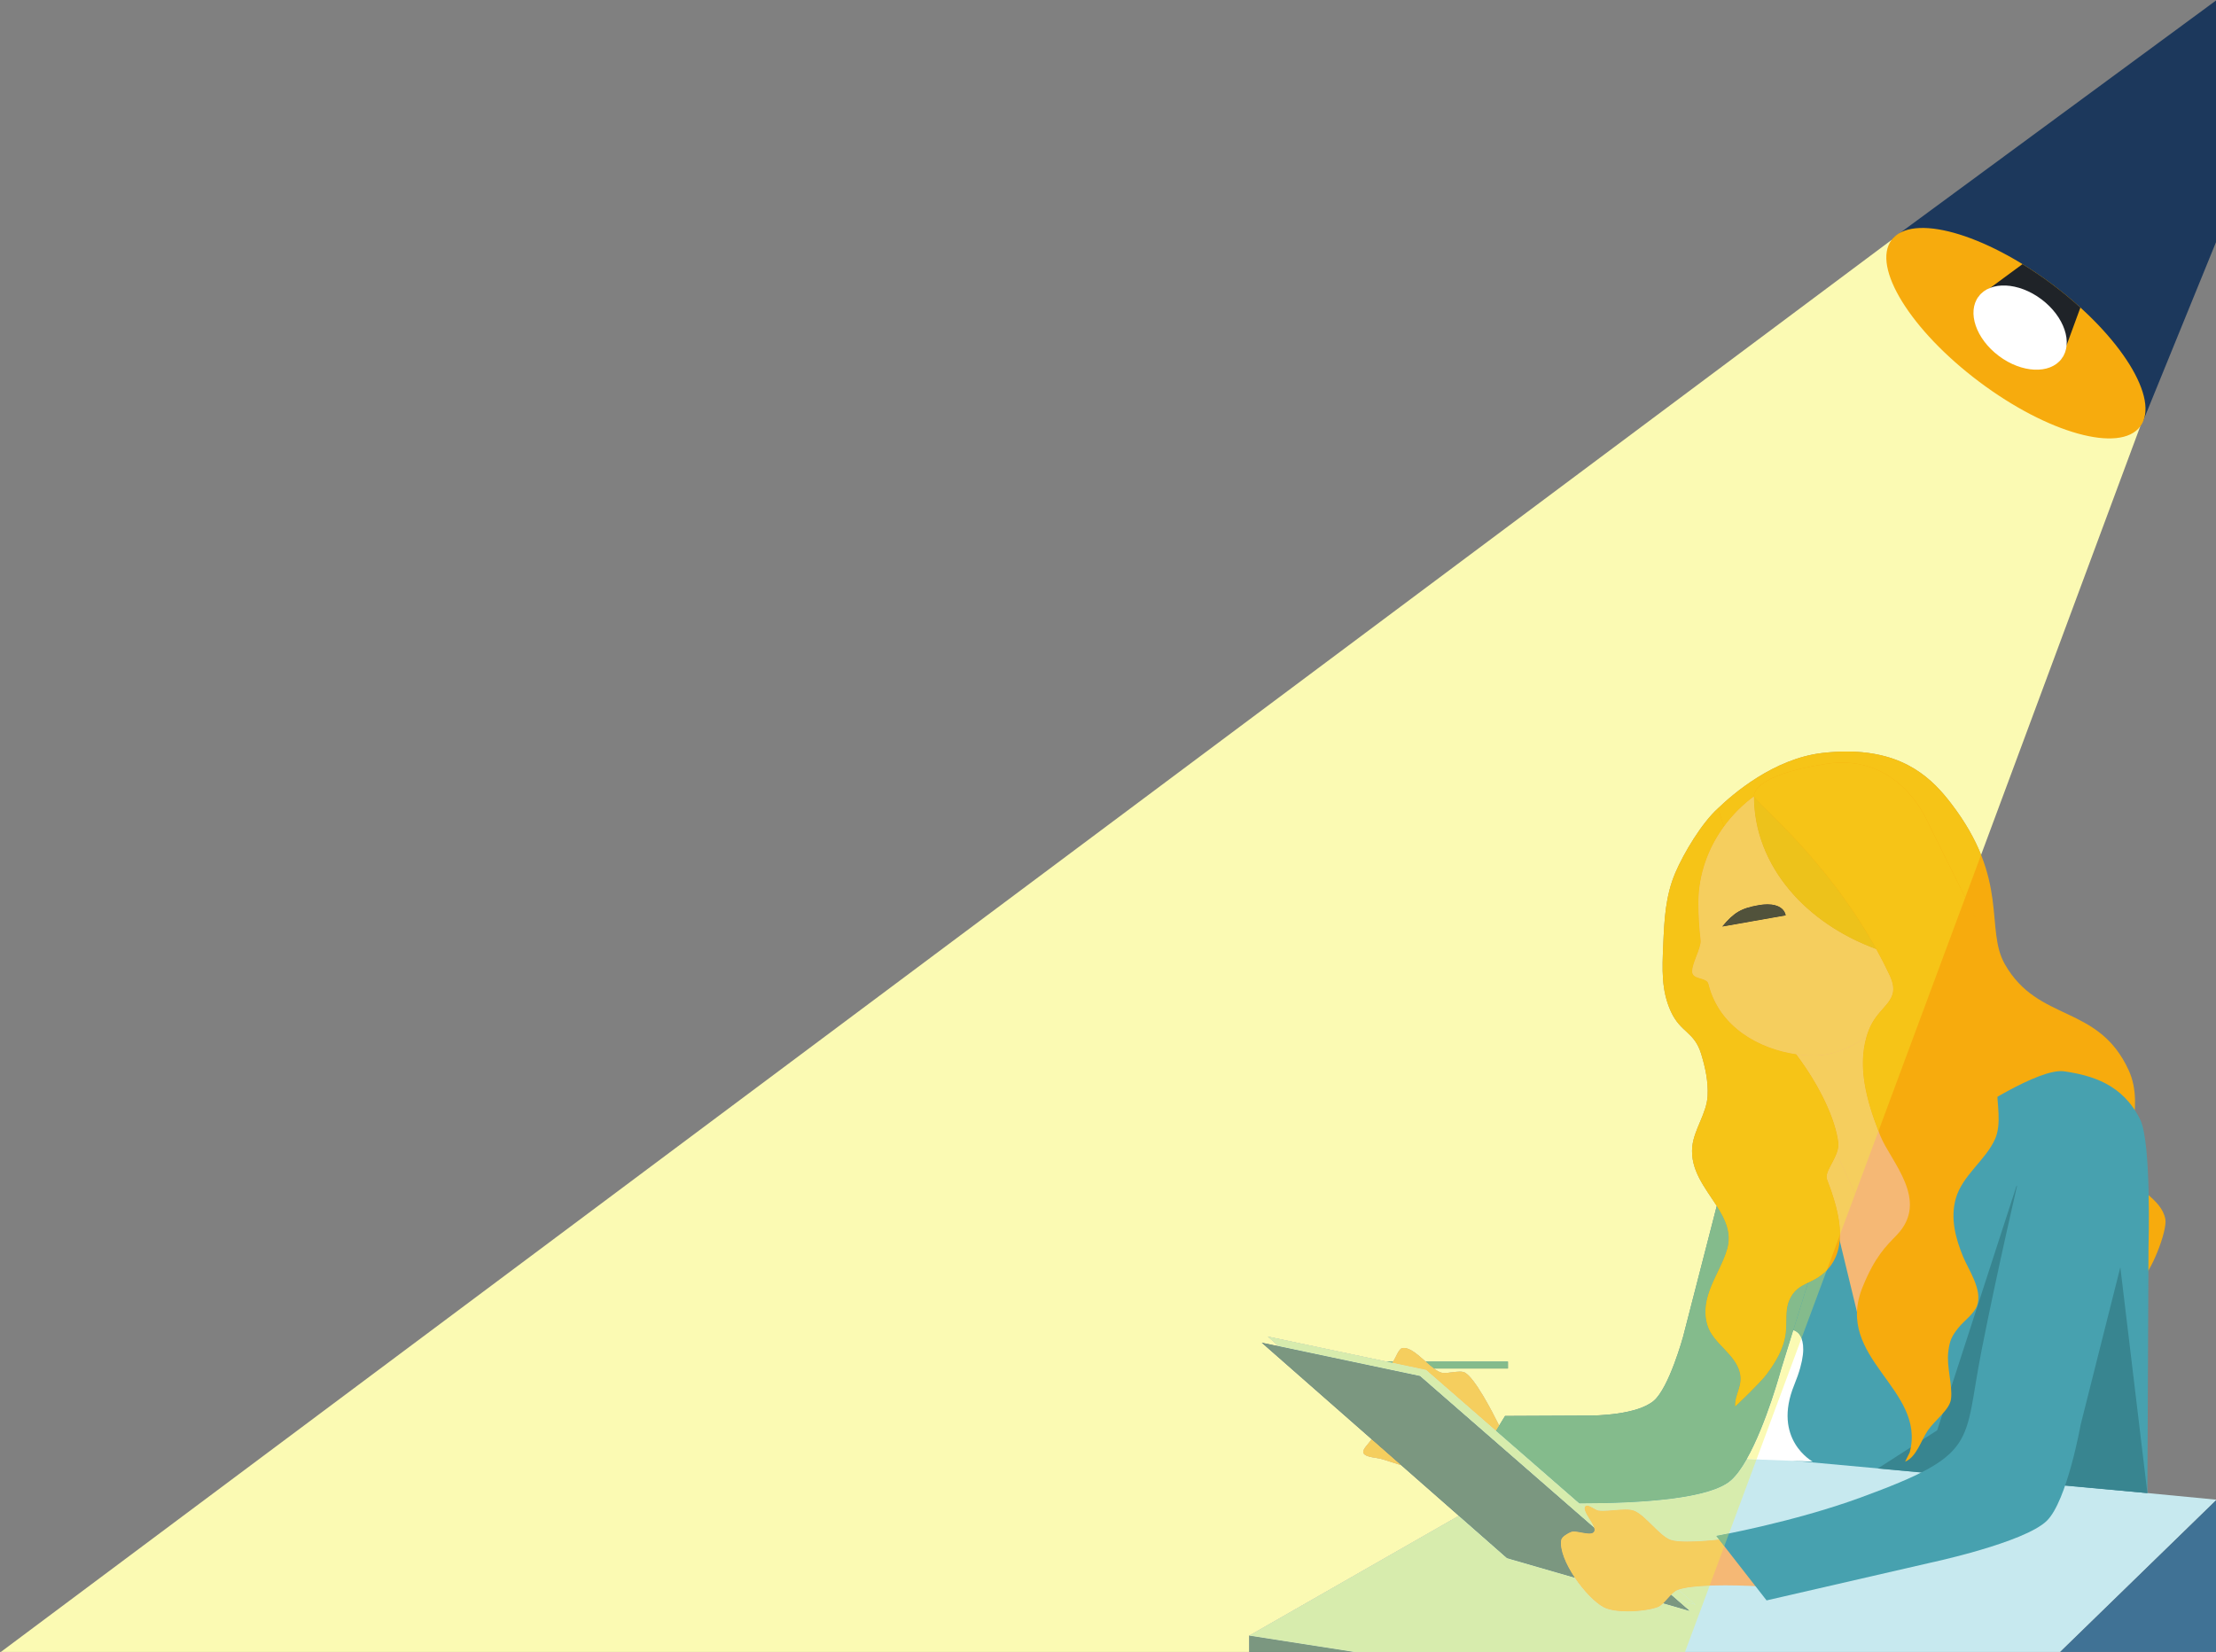 <svg width="621" height="463" viewBox="0 0 621 463" fill="none" xmlns="http://www.w3.org/2000/svg">
<rect x="0" y="0" width="621" height="463" fill="#808080" stroke="none"/>
<g clip-path="url(#clip0_1_633)">
<path d="M381.652 463.32L350.099 458.429V463.32H381.652Z" fill="#407295"/>
<path d="M577.156 463.179L621.187 420.334L446.085 403.546L350.099 458.429L380.609 463.179H577.156Z" fill="#C7E9EF"/>
<path d="M422.58 383.56H387.404L384.323 382.617L387.287 381.625H422.58V383.56Z" fill="#47A1AF"/>
<path d="M417.56 418.306C417.56 418.306 392.184 410.569 387.296 408.953C385.992 408.522 382.592 408.497 382.083 407.222C381.559 405.925 385.001 403.639 384.689 402.279C384.409 401.058 380.992 400.517 380.657 399.31C380.185 397.604 383.384 392.772 383.384 392.772C383.384 392.772 388.748 384.118 390.616 381.286C391.191 380.415 391.964 378.057 392.987 377.848C396.144 377.2 400.796 383.829 403.892 384.724C404.615 384.933 405.749 384.784 406.909 384.636C408.308 384.456 409.741 384.277 410.529 384.724C414.165 386.784 421.071 401.551 421.071 401.551L417.56 418.306Z" fill="#F5B875"/>
<path d="M561.185 365.946L500.075 375.501L499.203 325.302L567.219 303.829L561.185 365.946Z" fill="#F5B875"/>
<path d="M510.715 211.044C532.079 208.593 541.097 217.784 546.805 225.241C563.26 246.734 556.187 260.317 561.828 270.242C571.187 286.701 588.001 281.306 596.551 300.004C601.296 310.382 594.809 323.414 596.363 328.154C598.105 333.484 605.706 335.769 606.804 341.708C607.414 345.02 602.62 357.025 600.007 358.581L511.711 322.046L469.464 253.462L479.827 228.202C479.827 228.202 493.637 213.002 510.715 211.044Z" fill="#F7AB0D"/>
<path d="M563.26 346.384L522.907 341.255L496.539 283.417L529.9 265.094L563.26 346.384Z" fill="#F5B875"/>
<path d="M601.772 418.475L491.527 408.384V327.727L509.344 322.101L520.853 369.623L552.141 312.095C552.141 312.095 571.351 299.207 578.491 300.271C586.235 301.424 594.793 303.829 599.741 313.751C602.956 320.192 602.085 349.645 602.085 349.645L601.772 418.475Z" fill="#47A1AF"/>
<path d="M502.528 372.876L481.125 363.608V408.61L507.991 409.66C507.991 409.66 496.539 403.477 502.825 388.116C508.628 373.936 502.528 372.876 502.528 372.876Z" fill="white"/>
<path d="M481.236 337.457L471.673 374.62C471.673 374.62 467.739 388.988 463.431 392.618C458.149 397.069 444.328 396.759 444.328 396.759L421.768 396.864L407.641 419.979C407.641 419.979 473.423 425.337 485.107 414.851C492.599 408.125 499.179 383.681 499.179 383.681L510.444 347.349L481.236 337.457Z" fill="#47A1AF"/>
<path d="M503.324 295.465C509.996 304.291 514.405 313.825 515.159 320.264C515.6 324.031 511.116 328.221 511.993 330.522C515.065 338.575 518.959 350.604 510.601 357.218C506.919 360.134 503.321 359.736 501.324 364.64C500.211 367.372 500.813 370.324 500.415 373.637C499.887 378.041 497.519 381.873 494.957 385.304C493.212 387.643 486.261 394.217 486.261 394.217C486.064 390.851 488.468 388.513 487.583 384.767C486.324 379.457 480.061 376.51 478.519 371.513C476.037 363.479 482.088 356.941 484.043 350.036C487.017 339.517 473.044 332.815 474.249 321.293C474.751 316.509 478.297 312.029 478.537 307.127C478.739 303.035 477.868 299.108 476.719 295.357C474.813 289.143 471.027 289.481 468.293 283.611C465.515 277.645 465.808 271.577 466.1 264.772C466.405 257.688 466.723 251.068 469.528 244.533C471.907 238.999 476.949 230.596 481.459 226.551L503.324 295.465Z" fill="#F7AB0D"/>
<path d="M543.745 252.655C543.745 272.831 525.149 295.845 508.396 295.845C497.443 295.845 482.384 290.203 478.793 275.811C478.299 273.833 474.613 274.617 474.249 272.601C473.876 270.527 476.829 265.649 476.593 263.595C476.175 259.953 475.967 256.392 475.967 253.084C475.967 232.908 493.529 216.621 510.285 216.621C527.039 216.621 543.745 226.057 543.745 252.655Z" fill="#F5B875"/>
<path d="M492.845 253.695C487.929 254.559 485.963 255.703 482.629 259.687L500.424 256.552C500.068 254.519 497.759 252.828 492.845 253.695Z" fill="#1F2328"/>
<path d="M491.527 223.227C491.527 232.973 495.216 242.021 501.536 249.524C512.072 262.029 529.919 270.243 550.18 270.243L491.527 223.227Z" fill="#EAA912"/>
<path d="M475.139 449.75L424.035 434.969L355.311 374.62L399.639 383.974L475.139 449.75Z" fill="#C7E9EF"/>
<path d="M473.423 451.467L422.319 436.687L353.596 376.336L397.923 385.691L473.423 451.467Z" fill="#407295"/>
<path d="M482.828 431.392C482.828 431.392 471.671 432.78 468.209 431.604C465.073 430.539 460.945 424.47 457.817 423.381C456.519 422.93 454.361 423.106 452.28 423.282C450.609 423.424 448.987 423.565 447.899 423.381C446.965 423.225 444.995 421.48 444.319 422.144C442.967 423.475 447.796 427.813 446.684 429.349C446.152 430.082 444.648 429.81 443.177 429.536C442.068 429.329 440.976 429.124 440.333 429.349C439.479 429.648 437.659 430.713 437.507 431.604C436.575 437.075 444.436 447.725 449.291 450.413C452.64 452.267 461.025 451.765 464.605 450.413C466.28 449.781 468.316 446.355 469.976 445.682C475.309 443.527 492.963 444.612 492.963 444.612L482.828 431.392Z" fill="#F5B875"/>
<path d="M594.191 355.18L565.125 332.288L542.871 400.872L526.224 411.582L538.417 412.706L601.772 418.475L594.191 355.18Z" fill="#388590"/>
<path d="M566.015 329.057C566.015 329.057 559.749 355.844 555.272 378.639C550.105 404.932 554.769 407.516 521.38 419.736C502.564 426.624 480.965 430.477 480.965 430.477L495.053 448.555L540.972 437.993C540.972 437.993 567.301 432.4 573.595 426.236C579.268 420.68 583.075 399.292 583.075 399.292L597.469 342.167L566.015 329.057Z" fill="#47A1AF"/>
<path d="M569.123 288.516C565.481 284.268 564.231 288.187 561.959 291.725C559.577 295.435 559.616 299.955 559.616 304.645C559.616 309.309 560.971 314.968 559.089 319.233C556.493 325.12 549.923 329.419 548.089 335.892C546.493 341.527 548.045 347.168 550.155 352.288C551.649 355.912 555.601 361.469 554.06 365.903C553.252 368.225 550.319 370.227 548.789 372.172C546.968 374.485 546.381 375.647 545.985 378.773C545.44 383.081 547.221 388.235 546.748 392.071C546.368 395.144 542.4 397.795 540.217 400.965C538.408 403.596 537.033 408.445 533.879 409.66L535.167 407.087C539.884 389.212 513.86 380.753 521.951 360.767C525.427 352.177 528.527 349.276 531.528 346.163C540.885 336.448 529.829 325.564 526.919 318.311C523.08 308.744 520.023 298.157 523.701 288.689C526.529 281.404 533.107 280.892 529.493 273.247C515.632 243.915 493.408 226.28 491.527 223.227C491.527 223.227 490.285 217.384 511.828 214.077C532.224 210.944 540.113 230.196 540.113 230.196L569.123 288.516Z" fill="#F7AB0D"/>
<path d="M621.187 463.179V420.334L577.156 463.179H621.187Z" fill="#407295"/>
<path d="M350.099 463.179H0L530.093 67.244L599.763 119.529L555.167 239.604C553.427 235.245 550.815 230.477 546.805 225.241C541.74 218.623 534.068 210.64 517.471 210.64C515.368 210.64 513.117 210.769 510.715 211.044C497.103 212.605 485.567 222.579 481.445 226.563C476.939 230.613 471.904 239.004 469.528 244.533C466.723 251.068 466.405 257.688 466.1 264.772C465.808 271.577 465.515 277.645 468.293 283.611C471.027 289.481 474.813 289.143 476.719 295.357C477.868 299.108 478.739 303.035 478.537 307.127C478.297 312.029 474.751 316.509 474.249 321.293C473.559 327.904 477.863 332.928 481.097 337.996L471.673 374.62C471.673 374.62 467.739 388.988 463.431 392.618C458.796 396.525 447.58 396.764 444.907 396.764C444.535 396.764 444.328 396.758 444.328 396.758L421.768 396.864L420.113 399.572C418.089 395.475 413.336 386.313 410.529 384.724C410.163 384.516 409.657 384.444 409.08 384.444C408.416 384.444 407.657 384.54 406.909 384.636C406.161 384.732 405.424 384.828 404.8 384.828C404.457 384.828 404.148 384.799 403.892 384.724C403.256 384.54 402.555 384.115 401.813 383.56H422.58V381.625H399.505C397.409 379.772 395.223 377.804 393.436 377.804C393.283 377.804 393.133 377.817 392.987 377.848C391.964 378.057 391.191 380.415 390.616 381.287C390.547 381.392 390.472 381.505 390.393 381.625H388.508L355.311 374.62L358.425 377.355L353.596 376.336L384.384 403.372C383.596 404.664 381.683 406.232 382.083 407.223C382.592 408.497 385.992 408.523 387.296 408.953C388.325 409.293 390.263 409.905 392.681 410.658L408.836 424.845L350.099 458.429V463.179Z" fill="#FBFAB3"/>
<path d="M380.736 463.179H350.099V458.429L380.609 463.179H380.736Z" fill="#7B9780"/>
<path d="M472.132 463.179H380.609L350.099 458.429L408.836 424.845L422.319 436.687L441.315 442.18C443.757 445.812 446.892 449.085 449.291 450.413C450.836 451.269 453.456 451.622 456.18 451.622C459.357 451.622 462.677 451.141 464.605 450.413C465.075 450.236 465.573 449.839 466.084 449.344L473.423 451.467L469.621 448.155L475.139 449.751L470.321 445.553C472.293 444.868 475.609 444.544 479.101 444.413L472.132 463.179ZM472.847 432.077C470.951 432.077 469.24 431.955 468.209 431.604C465.073 430.539 460.945 424.47 457.817 423.381C457.207 423.169 456.405 423.096 455.512 423.096C454.507 423.096 453.383 423.189 452.28 423.282C451.177 423.376 450.096 423.469 449.176 423.469C448.701 423.469 448.269 423.444 447.899 423.381C447.113 423.251 445.593 421.993 444.729 421.993C444.565 421.993 444.427 422.037 444.319 422.144C444.168 422.292 444.095 422.477 444.08 422.692L442.537 421.348C442.551 421.348 442.56 421.348 442.573 421.348C460.316 421.348 479.328 420.037 485.107 414.851C486.624 413.489 488.103 411.401 489.497 408.937L492.237 409.044L484.533 429.788C482.276 430.243 480.965 430.477 480.965 430.477L481.772 431.513C479.957 431.709 476.125 432.077 472.847 432.077Z" fill="#D7ECAD"/>
<path d="M422.58 383.56H401.813C401.075 383.006 400.296 382.324 399.505 381.625H422.58V383.56ZM390.167 381.975L388.508 381.625H390.393C390.321 381.736 390.245 381.853 390.167 381.975Z" fill="#84BB8C"/>
<path d="M392.681 410.658C390.263 409.905 388.325 409.293 387.296 408.953C385.992 408.522 382.592 408.497 382.083 407.222C381.683 406.232 383.596 404.664 384.384 403.372L392.681 410.658ZM419.22 401.033L399.639 383.974L390.167 381.974C390.245 381.853 390.321 381.736 390.393 381.625C390.472 381.505 390.547 381.392 390.616 381.286C391.191 380.414 391.964 378.057 392.987 377.848C393.133 377.817 393.283 377.804 393.436 377.804C395.223 377.804 397.409 379.772 399.505 381.625C400.296 382.324 401.075 383.006 401.813 383.56C402.555 384.114 403.256 384.539 403.892 384.724C404.148 384.798 404.457 384.828 404.8 384.828C405.424 384.828 406.161 384.732 406.909 384.636C407.657 384.539 408.416 384.444 409.08 384.444C409.657 384.444 410.163 384.516 410.529 384.724C413.336 386.313 418.089 395.474 420.113 399.572L419.22 401.033Z" fill="#F5CE5E"/>
<path d="M515.632 346.053C515.669 340.724 513.704 335.005 511.993 330.521C511.347 328.824 513.617 326.099 514.675 323.273L514.717 323.291L519.88 334.616L515.632 346.053Z" fill="#F5CE5E"/>
<path d="M514.717 323.291L514.675 323.273C514.68 323.26 514.685 323.247 514.691 323.232L514.717 323.291ZM550.732 251.544L540.113 230.196C540.113 230.196 533.368 213.732 516.221 213.732C514.828 213.732 513.361 213.841 511.828 214.077C490.473 217.356 491.507 223.125 491.527 223.225C488.357 225.555 485.484 228.424 483.093 231.707L481.459 226.551C481.453 226.555 481.449 226.559 481.445 226.563C485.567 222.579 497.103 212.605 510.715 211.044C513.117 210.769 515.368 210.64 517.471 210.64C534.068 210.64 541.74 218.623 546.805 225.241C550.815 230.477 553.427 235.245 555.167 239.604L550.732 251.544Z" fill="#F6C417"/>
<path d="M519.88 334.616L514.717 323.291L514.691 323.232C515.057 322.241 515.273 321.239 515.159 320.264C514.405 313.827 509.996 304.291 503.325 295.467C505.071 295.723 506.779 295.845 508.396 295.845C513.296 295.845 518.353 293.877 523.057 290.587C520.556 299.129 523.071 308.444 526.412 317.027L519.88 334.616Z" fill="#F5CE5E"/>
<path d="M504.833 375.129C504.028 373.137 502.528 372.876 502.528 372.876L506.675 359.506C507.923 358.906 509.256 358.283 510.601 357.218C511.084 356.836 511.527 356.436 511.931 356.02L504.833 375.129Z" fill="#84BB8C"/>
<path d="M492.237 409.044L489.497 408.937C494.993 399.229 499.179 383.681 499.179 383.681L502.528 372.876C502.528 372.876 504.028 373.137 504.833 375.129L492.237 409.044Z" fill="#FBFAB3"/>
<path d="M442.573 421.348C442.56 421.348 442.551 421.348 442.537 421.348L419.22 401.034L420.113 399.572L421.768 396.864L444.328 396.759C444.328 396.759 444.535 396.764 444.907 396.764C447.58 396.764 458.796 396.525 463.431 392.618C467.739 388.988 471.673 374.62 471.673 374.62L481.097 337.996C483.5 341.763 485.311 345.552 484.043 350.036C482.088 356.941 476.037 363.479 478.519 371.513C480.061 376.51 486.324 379.457 487.583 384.767C488.468 388.513 486.064 390.851 486.261 394.217C486.261 394.217 493.212 387.643 494.957 385.304C497.519 381.873 499.887 378.041 500.415 373.637C500.813 370.324 500.211 367.372 501.324 364.64C502.592 361.527 504.504 360.549 506.675 359.506L502.528 372.876L499.179 383.681C499.179 383.681 494.993 399.229 489.497 408.937C488.103 411.401 486.624 413.489 485.107 414.851C479.328 420.037 460.316 421.348 442.573 421.348Z" fill="#84BB8C"/>
<path d="M486.261 394.217C486.064 390.851 488.468 388.513 487.583 384.767C486.324 379.457 480.061 376.51 478.519 371.513C476.037 363.479 482.088 356.941 484.043 350.036C485.311 345.552 483.5 341.763 481.097 337.996C477.863 332.928 473.559 327.904 474.249 321.293C474.751 316.509 478.297 312.029 478.537 307.127C478.739 303.035 477.868 299.108 476.719 295.357C474.813 289.143 471.027 289.481 468.293 283.611C465.515 277.645 465.808 271.577 466.1 264.772C466.405 257.688 466.723 251.068 469.528 244.533C471.904 239.004 476.939 230.613 481.445 226.563C481.449 226.559 481.453 226.555 481.459 226.551L483.093 231.707C478.723 237.708 475.967 245.091 475.967 253.084C475.967 256.392 476.175 259.953 476.593 263.595C476.829 265.649 473.876 270.527 474.249 272.601C474.613 274.617 478.299 273.833 478.793 275.811C481.853 288.079 493.245 293.988 503.325 295.467C509.996 304.291 514.405 313.827 515.159 320.264C515.273 321.239 515.057 322.241 514.691 323.232C514.685 323.247 514.68 323.26 514.675 323.273C513.617 326.099 511.347 328.824 511.993 330.522C513.704 335.005 515.669 340.724 515.632 346.053L511.931 356.02C511.527 356.436 511.084 356.836 510.601 357.218C509.256 358.282 507.923 358.905 506.675 359.506C504.504 360.549 502.592 361.527 501.324 364.64C500.211 367.372 500.813 370.324 500.415 373.637C499.887 378.041 497.519 381.873 494.957 385.304C493.212 387.643 486.261 394.217 486.261 394.217Z" fill="#F6C417"/>
<path d="M508.396 295.845C506.779 295.845 505.071 295.723 503.325 295.467C493.245 293.988 481.853 288.079 478.793 275.811C478.299 273.833 474.613 274.617 474.249 272.601C473.876 270.527 476.829 265.649 476.593 263.595C476.175 259.953 475.967 256.392 475.967 253.084C475.967 245.091 478.723 237.708 483.093 231.707C485.484 228.424 488.357 225.555 491.527 223.225C491.527 223.227 491.527 223.227 491.527 223.227C491.527 232.973 495.216 242.021 501.536 249.524C507.544 256.655 515.929 262.391 525.785 266.003C527.069 268.331 528.312 270.747 529.493 273.247C533.107 280.892 526.529 281.404 523.701 288.689C523.457 289.316 523.244 289.949 523.057 290.587C518.353 293.877 513.296 295.845 508.396 295.845ZM495.297 253.461C494.565 253.461 493.749 253.535 492.845 253.695C487.929 254.559 485.963 255.703 482.629 259.687L500.424 256.552C500.133 254.893 498.543 253.461 495.297 253.461Z" fill="#F5CE5E"/>
<path d="M482.629 259.687C485.963 255.703 487.929 254.559 492.845 253.695C493.749 253.535 494.565 253.461 495.297 253.461C498.543 253.461 500.133 254.893 500.424 256.552L482.629 259.687Z" fill="#51523B"/>
<path d="M525.785 266.002C515.929 262.39 507.544 256.654 501.536 249.524C495.216 242.021 491.527 232.973 491.527 223.226C493.247 226.02 511.991 241.013 525.785 266.002Z" fill="#EDC21B"/>
<path d="M475.139 449.75L469.621 448.155L468.289 446.993C468.875 446.396 469.445 445.897 469.976 445.682C470.087 445.639 470.201 445.594 470.321 445.553L475.139 449.75ZM446.767 428.243L397.923 385.691L358.425 377.355L355.311 374.62L388.508 381.625L390.167 381.974L399.639 383.974L419.22 401.033L442.537 421.348L444.08 422.692C443.992 424.048 446.292 426.573 446.767 428.243Z" fill="#D7ECAD"/>
<path d="M473.423 451.467L466.084 449.344C466.811 448.64 467.561 447.739 468.289 446.993L469.621 448.155L473.423 451.467ZM441.315 442.18L422.319 436.687L408.836 424.845L392.681 410.658L384.384 403.372L353.596 376.336L358.425 377.355L397.923 385.691L446.767 428.243C446.892 428.684 446.889 429.064 446.684 429.349C446.429 429.7 445.951 429.822 445.361 429.822C444.719 429.822 443.944 429.679 443.177 429.536C442.411 429.393 441.652 429.251 441.044 429.251C440.773 429.251 440.532 429.28 440.333 429.349C439.479 429.648 437.659 430.713 437.507 431.604C437.035 434.37 438.813 438.463 441.315 442.18Z" fill="#7B9780"/>
<path d="M456.18 451.623C453.456 451.623 450.836 451.269 449.291 450.413C446.892 449.085 443.757 445.812 441.315 442.18C438.813 438.463 437.035 434.37 437.507 431.604C437.659 430.713 439.479 429.648 440.333 429.349C440.532 429.28 440.773 429.251 441.044 429.251C441.652 429.251 442.411 429.393 443.177 429.536C443.944 429.679 444.719 429.822 445.361 429.822C445.951 429.822 446.429 429.7 446.684 429.349C446.889 429.064 446.892 428.684 446.767 428.243C446.292 426.573 443.992 424.048 444.08 422.692C444.095 422.477 444.168 422.292 444.319 422.144C444.427 422.037 444.565 421.993 444.729 421.993C445.593 421.993 447.113 423.251 447.899 423.381C448.269 423.444 448.701 423.469 449.176 423.469C450.096 423.469 451.177 423.376 452.28 423.282C453.383 423.189 454.507 423.096 455.512 423.096C456.405 423.096 457.207 423.169 457.817 423.381C460.945 424.47 465.073 430.539 468.209 431.604C469.24 431.955 470.951 432.077 472.847 432.077C476.125 432.077 479.957 431.71 481.772 431.513L483.208 433.355L479.101 444.413C475.609 444.544 472.293 444.868 470.321 445.553C470.201 445.594 470.087 445.639 469.976 445.682C469.445 445.897 468.875 446.396 468.289 446.993C467.561 447.739 466.811 448.64 466.084 449.344C465.573 449.839 465.075 450.236 464.605 450.413C462.677 451.141 459.357 451.623 456.18 451.623Z" fill="#F5CE5E"/>
<path d="M483.208 433.355L481.772 431.513L480.965 430.477C480.965 430.477 482.276 430.243 484.533 429.788L483.208 433.355Z" fill="#84BB8C"/>
<path d="M526.412 317.026C523.071 308.444 520.556 299.129 523.057 290.586C523.244 289.949 523.457 289.316 523.701 288.689C526.529 281.404 533.107 280.892 529.493 273.246C528.312 270.746 527.069 268.33 525.785 266.002C511.991 241.013 493.247 226.02 491.527 223.226C491.527 223.226 491.527 223.226 491.527 223.225C491.507 223.125 490.473 217.356 511.828 214.077C513.361 213.841 514.828 213.732 516.221 213.732C533.368 213.732 540.113 230.196 540.113 230.196L550.732 251.544L526.412 317.026Z" fill="#F6C417"/>
<path d="M621.187 17.779V0.006L530.599 66.648L600.523 118.126L621.187 67.42V17.779Z" fill="#1C385C"/>
<path d="M599.763 119.529C594.107 127.067 573.925 121.472 554.688 107.035C535.448 92.595 524.437 74.781 530.093 67.244C535.751 59.707 555.932 65.301 575.171 79.74C594.409 94.179 605.42 111.992 599.763 119.529Z" fill="#F7AB0D"/>
<path d="M566.776 74.026L554.473 83.089L577.737 100.548L583.001 86.204C580.581 84.007 577.966 81.837 575.17 79.74C572.376 77.641 569.562 75.739 566.776 74.026Z" fill="#1F2328"/>
<path d="M577.737 100.548C574.445 104.934 566.568 104.581 560.144 99.761C553.721 94.941 551.183 87.477 554.473 83.089C557.767 78.701 565.643 79.054 572.067 83.874C578.491 88.696 581.028 96.16 577.737 100.548Z" fill="white"/>
</g>
<defs>
<clipPath id="clip0_1_633">
<rect width="621" height="463" fill="white"/>
</clipPath>
</defs>
</svg>
